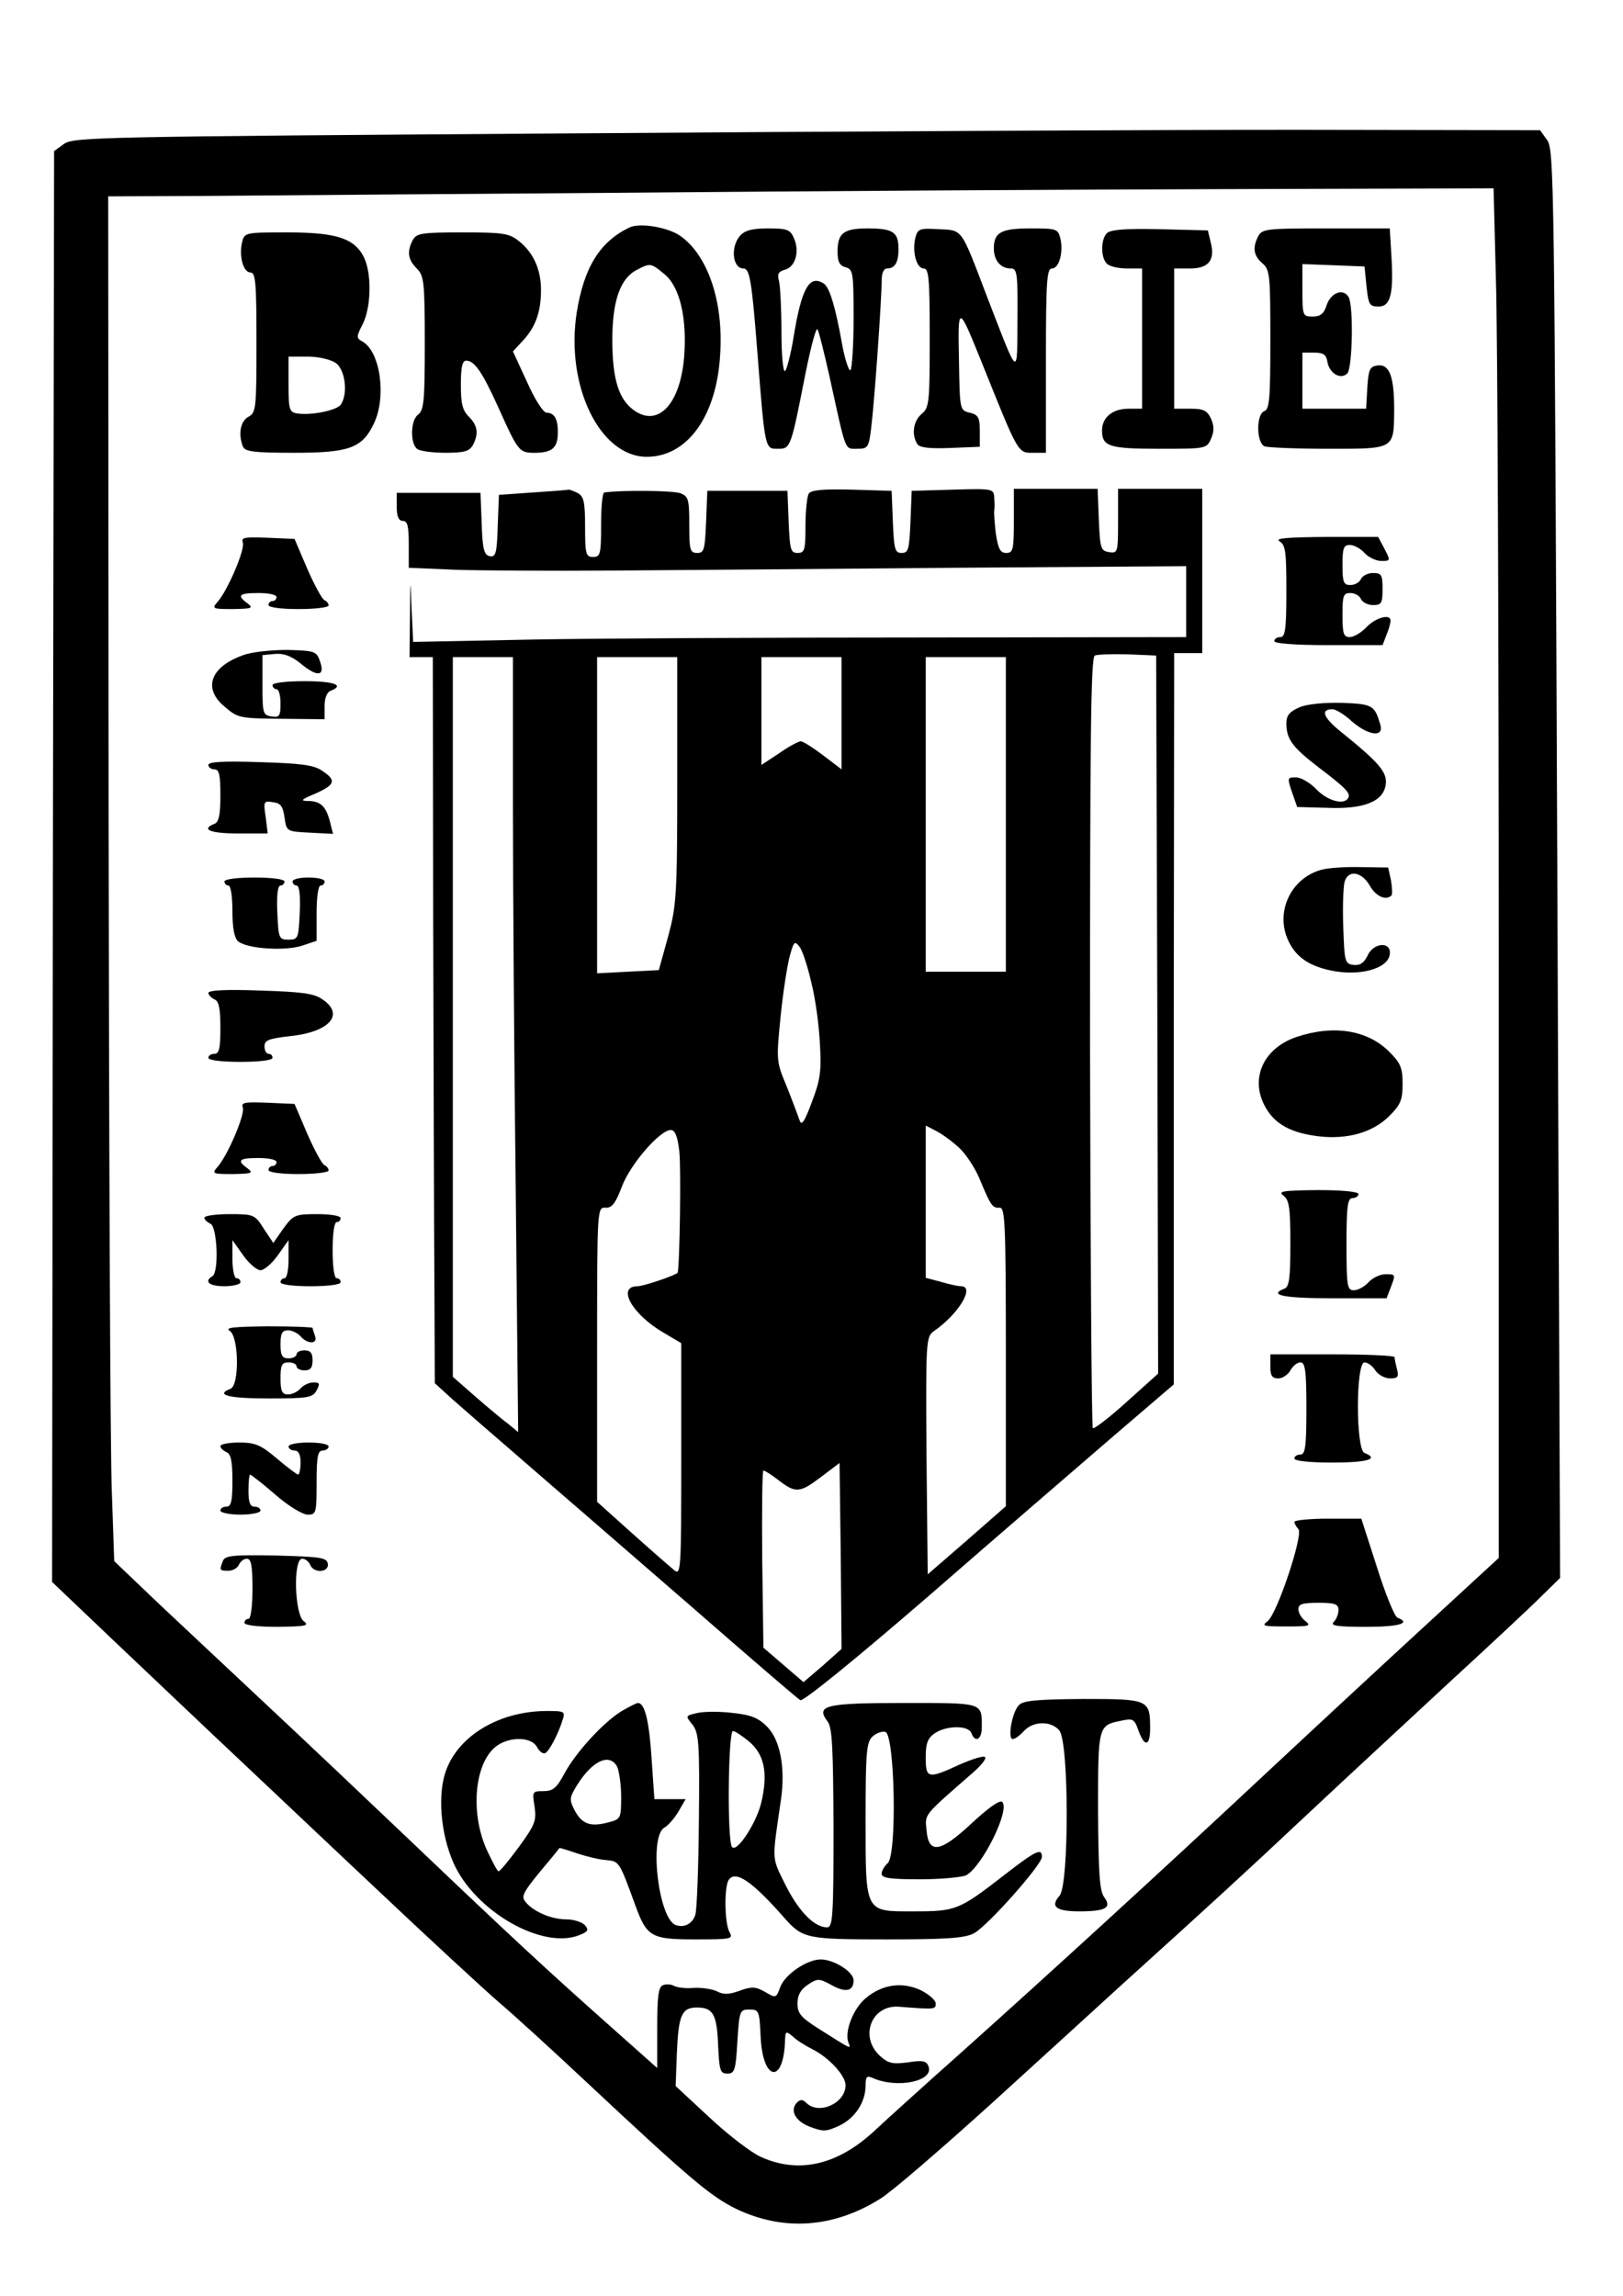 <?xml version="1.0" standalone="no"?>
<!DOCTYPE svg PUBLIC "-//W3C//DTD SVG 20010904//EN"
 "http://www.w3.org/TR/2001/REC-SVG-20010904/DTD/svg10.dtd">
<svg version="1.0" xmlns="http://www.w3.org/2000/svg"
 width="405pt" height="573pt" viewBox="0 0 405 573"
 preserveAspectRatio="xMidYMid meet">
<g transform="translate(0,573) scale(0.1,-0.1)"
fill="#000000" stroke="none">
<path d="M1405 5397 c-1151 -8 -1221 -9 -1245 -26 l-25 -18 -3 -1786 -2 -1785
167 -159 c93 -88 220 -209 284 -269 64 -60 223 -211 355 -335 131 -124 271
-253 309 -286 39 -33 134 -120 213 -194 267 -250 315 -290 380 -322 118 -56
243 -47 359 26 28 17 154 126 280 240 125 114 269 245 318 290 233 211 301
273 465 427 97 91 257 239 355 330 99 91 202 187 229 214 l49 48 -7 1782 c-7
1697 -8 1782 -25 1806 l-18 25 -609 1 c-335 0 -1158 -4 -1829 -9z m2328 -369
c4 -128 7 -897 7 -1710 l0 -1476 -177 -163 c-98 -90 -277 -256 -398 -369 -279
-261 -556 -514 -766 -702 -90 -80 -186 -167 -214 -193 -93 -88 -191 -111 -286
-68 -25 11 -83 56 -129 99 l-84 78 3 81 c4 96 12 115 50 115 40 0 50 -16 53
-95 3 -62 5 -70 23 -70 18 0 21 8 25 80 5 77 6 80 30 80 24 0 25 -3 28 -67 5
-113 58 -121 61 -9 1 22 2 23 19 9 9 -9 31 -23 49 -32 42 -21 83 -66 83 -90 0
-45 -67 -75 -98 -44 -9 9 -15 9 -23 1 -19 -19 -5 -47 33 -61 32 -12 40 -12 72
3 40 19 66 59 66 101 0 21 3 25 18 18 61 -27 153 -8 139 29 -5 14 -15 16 -52
10 -39 -5 -49 -2 -70 17 -51 48 -20 127 48 122 90 -7 92 -7 92 8 0 8 -17 23
-37 33 -46 22 -97 15 -138 -20 -31 -26 -53 -83 -43 -110 7 -18 10 -19 -74 34
-44 28 -53 38 -53 63 0 21 8 35 26 47 24 16 28 16 59 -1 36 -20 55 -15 55 12
0 21 -49 52 -82 52 -34 0 -89 -37 -101 -69 -10 -28 -11 -28 -38 -12 -23 13
-33 14 -63 3 -27 -10 -41 -10 -56 -2 -12 6 -38 10 -58 9 -21 -2 -43 1 -50 5
-7 4 -19 5 -27 2 -12 -4 -15 -27 -15 -106 l0 -101 -127 113 c-145 129 -232
209 -493 458 -102 97 -259 246 -350 331 -90 84 -214 201 -275 258 l-110 105
-6 175 c-4 97 -7 863 -8 1704 l-1 1527 238 1 c130 1 602 5 1047 8 446 4 1116
8 1491 9 l681 2 6 -232z"/>
<path d="M1570 5162 c-74 -36 -113 -100 -131 -213 -28 -182 58 -359 175 -359
101 0 174 101 183 254 9 132 -30 248 -99 297 -31 22 -102 34 -128 21z m89
-117 c38 -32 56 -111 48 -208 -10 -114 -63 -172 -122 -133 -41 27 -57 79 -57
178 0 98 20 154 62 175 33 17 34 17 69 -12z"/>
<path d="M1847 5142 c-25 -28 -19 -82 8 -82 16 0 21 -31 35 -210 19 -244 19
-240 51 -240 32 0 32 0 70 193 13 64 26 112 29 105 4 -7 17 -60 30 -118 42
-191 37 -180 69 -180 27 0 29 3 35 53 8 63 26 319 26 365 0 21 5 32 14 32 20
0 29 17 28 53 -1 38 -15 47 -77 47 -60 0 -75 -12 -75 -58 0 -25 5 -35 20 -39
19 -5 20 -14 20 -129 0 -67 -4 -125 -8 -128 -4 -2 -14 28 -21 67 -16 90 -31
140 -45 149 -36 24 -56 -11 -76 -135 -7 -43 -17 -80 -21 -83 -5 -3 -9 41 -9
98 0 57 -3 113 -6 126 -5 18 -2 24 15 29 26 7 37 46 22 79 -9 21 -17 24 -64
24 -40 0 -58 -5 -70 -18z"/>
<path d="M2284 5136 c-8 -35 3 -76 21 -76 13 0 15 -27 15 -173 0 -160 -1 -174
-20 -190 -21 -17 -26 -52 -11 -75 5 -9 29 -12 82 -10 l74 3 0 40 c0 33 -4 40
-25 45 -25 6 -25 7 -27 130 -3 141 -2 141 55 0 96 -239 91 -230 133 -230 l29
0 0 230 c0 196 2 230 15 230 18 0 29 41 21 75 -6 24 -10 25 -74 25 -74 0 -92
-10 -92 -50 0 -30 17 -50 42 -50 16 0 18 -11 17 -127 -1 -147 4 -150 -75 54
-67 176 -61 168 -121 171 -49 3 -53 1 -59 -22z"/>
<path d="M2762 5148 c-15 -15 -16 -60 0 -76 7 -7 29 -12 50 -12 l38 0 0 -175
0 -175 -34 0 c-40 0 -66 -22 -66 -54 0 -40 17 -46 142 -46 117 0 119 0 130 25
8 19 8 31 0 50 -10 21 -19 25 -52 25 l-40 0 0 175 0 175 40 0 c46 0 63 21 51
66 l-7 29 -120 3 c-84 2 -123 -1 -132 -10z"/>
<path d="M3140 5141 c-15 -29 -12 -49 10 -68 19 -16 20 -30 20 -191 0 -144 -2
-174 -15 -178 -21 -8 -20 -80 1 -88 9 -3 80 -6 159 -6 167 0 163 -2 164 99 0
82 -12 113 -42 109 -19 -3 -22 -10 -25 -55 l-3 -53 -80 0 -79 0 0 70 0 70 29
0 c23 0 30 -5 33 -21 4 -30 33 -48 50 -31 13 13 16 171 3 191 -13 22 -43 11
-54 -19 -7 -23 -16 -30 -35 -30 -25 0 -26 2 -26 65 l0 66 78 -3 77 -3 5 -50
c5 -45 7 -50 30 -50 30 0 38 31 32 128 l-4 67 -159 0 c-146 0 -159 -1 -169
-19z"/>
<path d="M604 5125 c-8 -34 3 -75 21 -75 13 0 15 -27 15 -175 0 -164 -1 -175
-20 -185 -20 -11 -26 -43 -14 -74 5 -13 26 -16 128 -16 138 0 170 12 199 73
32 67 16 180 -29 205 -15 8 -15 12 1 43 21 41 23 124 4 165 -23 49 -69 64
-191 64 -106 0 -108 0 -114 -25z m234 -301 c23 -16 31 -75 13 -103 -9 -15 -73
-28 -108 -23 -21 3 -23 9 -23 73 l0 69 48 0 c27 0 57 -7 70 -16z"/>
<path d="M1030 5131 c-15 -29 -12 -49 10 -71 18 -18 20 -33 20 -186 0 -144 -2
-168 -17 -179 -19 -14 -20 -74 -1 -86 7 -5 39 -9 70 -9 47 0 59 4 68 19 15 29
12 49 -10 71 -16 16 -20 33 -20 80 0 44 4 60 13 60 21 0 40 -27 82 -120 48
-107 51 -110 89 -110 43 0 57 12 58 47 1 36 -8 53 -28 53 -8 0 -29 32 -49 77
l-35 76 24 26 c32 34 46 72 46 127 0 52 -19 94 -56 123 -24 19 -40 21 -140 21
-102 0 -114 -2 -124 -19z"/>
<path d="M1330 4501 l-85 -6 -3 -78 c-2 -68 -5 -78 -20 -75 -14 3 -18 17 -20
81 l-3 77 -104 0 -105 0 0 -35 c0 -24 5 -35 15 -35 12 0 15 -13 15 -58 l0 -59
118 -5 c64 -2 236 -3 382 -2 146 1 529 4 853 7 l587 4 0 -88 0 -89 -662 -1
c-365 0 -799 -2 -965 -5 l-302 -6 -4 84 c-3 80 -3 79 -4 -19 l-1 -103 29 0 29
0 1 -657 c1 -362 2 -770 3 -907 l1 -248 45 -41 c25 -22 111 -97 191 -166 80
-69 262 -227 405 -351 142 -124 264 -229 271 -233 7 -4 133 98 325 264 172
150 379 328 460 398 l147 126 0 913 1 912 35 0 35 0 0 205 0 205 -105 0 -105
0 0 -81 c0 -78 -1 -80 -22 -77 -21 3 -23 9 -26 81 l-3 77 -104 0 -105 0 0 -80
c0 -72 -2 -80 -19 -80 -15 0 -20 10 -26 48 -3 26 -5 52 -4 58 1 5 1 19 0 32
-1 22 -3 23 -103 20 l-103 -3 -3 -77 c-3 -69 -5 -78 -22 -78 -17 0 -19 9 -22
78 l-3 77 -99 3 c-73 2 -102 -1 -108 -10 -4 -7 -8 -43 -8 -80 0 -61 -2 -68
-20 -68 -17 0 -19 8 -22 78 l-3 77 -100 0 -100 0 -3 -77 c-3 -70 -5 -78 -22
-78 -18 0 -20 7 -20 70 0 64 -2 71 -22 79 -18 7 -148 8 -190 2 -5 -1 -8 -37
-8 -81 0 -73 -2 -80 -20 -80 -18 0 -20 7 -20 75 0 63 -3 76 -19 85 -11 5 -21
9 -23 8 -2 -1 -41 -4 -88 -7z m1558 -1303 l2 -896 -79 -71 c-43 -39 -81 -68
-84 -65 -3 4 -6 437 -7 964 0 767 2 959 12 964 7 3 45 4 83 3 l70 -3 3 -896z
m-1608 525 c0 -203 3 -638 7 -967 l6 -600 -24 20 c-14 10 -51 41 -82 68 l-57
50 0 898 0 898 75 0 75 0 0 -367z m410 60 c0 -289 -2 -313 -23 -391 l-23 -83
-77 -4 -77 -4 0 394 0 395 100 0 100 0 0 -307z m410 167 l0 -140 -46 35 c-25
19 -50 35 -56 35 -5 0 -30 -13 -54 -30 l-44 -29 0 134 0 135 100 0 100 0 0
-140z m410 -252 l0 -393 -100 0 -100 0 0 393 0 392 100 0 100 0 0 -392z m-485
-422 c10 -39 19 -107 21 -151 4 -68 1 -90 -20 -145 -19 -51 -26 -61 -31 -45
-4 11 -18 49 -32 84 -26 62 -26 65 -15 175 6 61 17 129 23 151 10 36 12 38 25
21 7 -10 20 -50 29 -90z m372 -414 c16 -16 37 -49 47 -73 28 -67 32 -74 50
-73 14 2 16 -34 16 -372 l0 -373 -97 -85 -98 -85 -3 296 c-2 284 -1 296 17
310 63 43 105 113 69 113 -7 0 -30 5 -50 11 l-38 10 0 190 0 190 29 -15 c16
-9 42 -28 58 -44z m-702 -4 c5 -39 1 -291 -4 -304 -3 -6 -85 -34 -100 -34 -53
0 -14 -70 65 -116 l44 -26 0 -290 c0 -275 -1 -290 -17 -277 -10 8 -57 49 -105
92 l-88 79 0 367 c0 367 0 368 21 367 16 -1 25 11 41 53 21 56 95 141 122 141
10 0 17 -16 21 -52z m358 -1285 l-48 -41 -50 43 -50 43 -3 221 c-1 121 0 221
3 221 4 0 21 -11 39 -25 42 -32 52 -31 106 10 l45 34 3 -232 2 -232 -47 -42z"/>
<path d="M606 4376 c6 -17 -38 -120 -63 -148 -15 -17 -13 -18 38 -18 47 1 52
2 37 14 -28 20 -22 26 27 26 25 0 45 -4 45 -10 0 -5 -4 -10 -10 -10 -5 0 -10
-4 -10 -10 0 -6 32 -10 75 -10 41 0 75 4 75 9 0 5 -5 11 -10 13 -6 2 -25 37
-43 78 l-32 75 -68 3 c-56 2 -66 1 -61 -12z"/>
<path d="M3193 4379 c15 -9 17 -26 17 -124 0 -96 -3 -115 -15 -115 -8 0 -15
-4 -15 -10 0 -6 52 -10 135 -10 l135 0 10 26 c6 14 10 30 10 35 0 18 -37 8
-60 -16 -13 -14 -32 -25 -42 -25 -15 0 -18 8 -18 55 0 49 2 55 20 55 11 0 23
-7 26 -15 4 -8 17 -15 30 -15 21 0 24 4 24 40 0 36 -3 40 -24 40 -13 0 -26 -7
-30 -15 -3 -8 -15 -15 -26 -15 -17 0 -20 6 -20 50 0 42 3 50 18 50 11 0 27 -9
37 -20 10 -11 29 -20 42 -20 23 0 23 1 8 30 l-16 30 -132 0 c-94 -1 -127 -3
-114 -11z"/>
<path d="M607 4095 c-82 -29 -102 -83 -46 -129 34 -29 36 -29 161 -30 l88 -1
0 33 c0 20 6 35 15 38 36 14 9 24 -65 24 -47 0 -80 -4 -80 -10 0 -5 5 -10 10
-10 6 0 10 -16 10 -36 0 -31 -3 -35 -22 -32 -22 3 -23 8 -23 78 l0 75 31 3
c22 2 40 -5 62 -22 42 -36 64 -35 51 2 -9 27 -12 28 -82 30 -40 0 -89 -5 -110
-13z"/>
<path d="M3243 3965 c-25 -11 -33 -20 -33 -40 0 -40 15 -60 83 -112 67 -51 78
-63 71 -75 -11 -18 -52 -6 -79 22 -16 17 -39 30 -51 30 -22 0 -22 -1 -10 -37
l13 -37 74 -2 c93 -4 142 16 147 59 4 30 -18 55 -111 130 -45 36 -53 57 -22
57 8 0 30 -13 48 -30 43 -37 82 -41 71 -7 -14 47 -19 50 -95 53 -45 1 -87 -3
-106 -11z"/>
<path d="M520 3821 c0 -6 7 -11 15 -11 12 0 15 -14 15 -65 0 -49 -4 -67 -15
-71 -35 -14 -10 -24 59 -24 l74 0 -5 41 c-6 39 -5 41 18 37 19 -2 25 -10 29
-38 5 -35 5 -35 63 -38 l58 -3 -7 28 c-10 40 -23 53 -53 54 -23 0 -21 3 17 19
49 22 52 33 15 57 -20 14 -54 18 -155 21 -90 3 -128 1 -128 -7z"/>
<path d="M3296 3559 c-70 -20 -109 -94 -87 -162 17 -49 50 -76 112 -89 71 -15
142 4 147 40 5 33 -41 31 -56 -4 -9 -18 -19 -24 -35 -22 -21 3 -22 8 -25 93
-2 50 0 100 3 113 8 32 42 28 63 -8 15 -27 40 -38 54 -25 3 3 2 20 -1 38 l-7
32 -69 1 c-39 1 -83 -2 -99 -7z"/>
<path d="M560 3530 c0 -5 5 -10 10 -10 6 0 10 -28 10 -64 0 -43 5 -67 14 -75
22 -19 118 -25 160 -11 l36 12 0 69 c0 39 4 69 10 69 6 0 10 5 10 10 0 6 -18
10 -40 10 -22 0 -40 -4 -40 -10 0 -5 5 -10 10 -10 7 0 10 -25 8 -67 -3 -65 -4
-68 -28 -68 -24 0 -25 3 -28 68 -2 42 1 67 8 67 5 0 10 5 10 10 0 6 -32 10
-75 10 -43 0 -75 -4 -75 -10z"/>
<path d="M520 3252 c0 -5 7 -12 15 -16 11 -4 15 -22 15 -71 0 -51 -3 -65 -15
-65 -8 0 -15 -4 -15 -10 0 -6 33 -10 80 -10 47 0 80 4 80 10 0 6 -4 10 -10 10
-5 0 -10 8 -10 19 0 15 11 19 62 25 101 10 140 55 81 93 -20 14 -54 18 -155
21 -82 3 -128 1 -128 -6z"/>
<path d="M3235 3142 c-85 -29 -118 -108 -75 -179 24 -40 64 -61 132 -69 71 -8
134 10 175 51 28 28 33 40 33 80 0 40 -5 52 -33 80 -55 55 -140 68 -232 37z"/>
<path d="M606 2966 c6 -17 -38 -120 -63 -148 -15 -17 -13 -18 38 -18 47 1 52
2 37 14 -28 20 -22 26 27 26 25 0 45 -4 45 -10 0 -5 -4 -10 -10 -10 -5 0 -10
-4 -10 -10 0 -6 32 -10 75 -10 41 0 75 4 75 9 0 5 -5 11 -10 13 -6 2 -25 37
-43 78 l-32 75 -68 3 c-56 2 -66 1 -61 -12z"/>
<path d="M3203 2746 c14 -11 17 -30 17 -120 0 -86 -3 -108 -15 -112 -41 -16
-2 -24 120 -24 l135 0 10 26 c13 34 13 34 -13 34 -13 0 -32 -9 -42 -20 -10
-11 -26 -20 -37 -20 -16 0 -18 10 -18 115 0 96 3 115 15 115 8 0 15 5 15 10 0
6 -41 10 -102 10 -88 -1 -100 -3 -85 -14z"/>
<path d="M510 2691 c0 -5 7 -11 15 -15 17 -6 22 -121 5 -131 -22 -13 -8 -25
30 -25 22 0 40 5 40 10 0 6 -4 10 -10 10 -5 0 -10 21 -10 47 l0 48 27 -38 c14
-20 34 -37 43 -37 9 0 29 17 43 37 l27 38 0 -48 c0 -26 -4 -47 -10 -47 -5 0
-10 -4 -10 -10 0 -6 32 -10 75 -10 43 0 75 4 75 10 0 6 -4 10 -10 10 -6 0 -10
30 -10 70 0 40 4 70 10 70 6 0 10 5 10 10 0 6 -26 10 -58 10 -56 0 -60 -2 -85
-36 l-25 -36 -24 36 c-22 35 -25 36 -85 36 -35 0 -63 -4 -63 -9z"/>
<path d="M573 2409 c23 -14 25 -136 2 -145 -39 -15 -5 -24 95 -24 99 0 110 2
120 20 9 17 8 20 -8 20 -11 0 -25 -7 -32 -15 -7 -8 -21 -15 -31 -15 -15 0 -19
8 -19 40 0 33 3 40 20 40 11 0 20 -4 20 -10 0 -5 9 -10 20 -10 15 0 20 7 20
25 0 18 -5 25 -20 25 -11 0 -20 -4 -20 -10 0 -5 -9 -10 -20 -10 -16 0 -20 7
-20 35 0 28 4 35 19 35 10 0 24 -7 31 -15 17 -20 44 -20 36 1 -3 9 -6 18 -6
20 0 2 -51 4 -112 4 -82 -1 -108 -3 -95 -11z"/>
<path d="M3170 2320 c0 -23 4 -30 20 -30 10 0 24 9 30 20 6 11 17 20 25 20 12
0 15 -21 15 -115 0 -96 -3 -115 -15 -115 -8 0 -15 -4 -15 -10 0 -6 38 -10 95
-10 87 0 118 9 80 24 -22 8 -22 226 0 226 8 0 20 -9 27 -20 7 -11 24 -20 37
-20 19 0 22 4 17 23 -3 12 -6 25 -6 30 0 4 -70 7 -155 7 l-155 0 0 -30z"/>
<path d="M550 2121 c0 -5 7 -11 15 -15 11 -4 15 -22 15 -71 0 -51 -3 -65 -15
-65 -8 0 -15 -4 -15 -10 0 -5 23 -10 50 -10 28 0 50 5 50 10 0 6 -7 10 -15 10
-11 0 -15 11 -15 40 0 22 2 40 4 40 2 0 31 -22 63 -50 32 -28 68 -50 81 -50
21 0 22 4 22 80 0 64 3 80 15 80 8 0 15 5 15 10 0 6 -22 10 -50 10 -27 0 -50
-4 -50 -10 0 -5 7 -10 15 -10 10 0 15 -10 15 -30 0 -16 -3 -30 -6 -30 -3 0
-27 18 -53 40 -40 34 -54 40 -94 40 -26 0 -47 -4 -47 -9z"/>
<path d="M3230 1932 c0 -4 5 -13 10 -18 13 -13 -53 -212 -77 -230 -16 -12 -10
-13 47 -13 56 0 63 1 48 13 -10 7 -18 21 -18 30 0 13 10 16 50 16 41 0 50 -3
50 -18 0 -10 -5 -23 -12 -30 -9 -9 8 -12 80 -12 83 0 115 9 79 23 -7 3 -30 59
-51 126 l-39 121 -83 0 c-46 0 -84 -4 -84 -8z"/>
<path d="M556 1834 c-9 -23 -8 -24 14 -24 11 0 23 7 26 15 4 8 12 15 20 15 11
0 14 -18 14 -75 0 -43 -4 -75 -10 -75 -5 0 -10 -4 -10 -10 0 -6 34 -10 83 -10
70 1 80 3 65 14 -23 17 -27 156 -4 156 8 0 16 -7 20 -15 8 -22 48 -20 44 3 -3
15 -19 17 -129 20 -109 2 -128 0 -133 -14z"/>
<path d="M2542 1474 c-17 -18 -28 -84 -15 -84 6 0 18 9 28 20 23 25 67 26 88
2 25 -27 25 -386 1 -413 -24 -27 -9 -39 49 -39 67 0 82 9 62 36 -11 15 -14 59
-15 215 0 214 0 213 59 225 28 6 32 4 42 -25 15 -42 29 -39 29 5 0 73 -3 74
-168 74 -117 -1 -150 -4 -160 -16z"/>
<path d="M1550 1459 c-45 -28 -114 -103 -142 -156 -19 -35 -28 -43 -52 -43
-28 0 -28 -1 -22 -39 5 -35 1 -45 -39 -100 -25 -34 -47 -61 -51 -61 -3 0 -16
25 -30 55 -42 95 -29 220 27 259 34 23 86 21 99 -4 6 -11 15 -18 21 -15 11 7
33 50 43 83 7 21 4 22 -39 22 -116 0 -218 -59 -251 -146 -23 -59 -15 -160 18
-234 54 -120 220 -215 312 -180 23 9 26 13 16 25 -7 8 -28 15 -47 15 -37 0
-82 19 -102 44 -11 13 -5 24 35 73 27 32 49 59 50 61 0 1 20 -5 43 -13 24 -8
57 -16 73 -17 33 -3 33 -2 73 -112 29 -80 40 -86 150 -86 92 0 95 1 85 19 -12
23 -13 110 -2 129 17 26 59 -3 139 -94 46 -52 55 -54 256 -54 147 0 194 3 217
15 33 17 170 171 170 191 0 23 -15 16 -96 -47 -111 -86 -119 -89 -223 -89
-124 0 -121 -7 -121 232 0 159 2 189 16 203 9 9 24 15 33 13 24 -5 30 -308 6
-328 -8 -7 -15 -19 -15 -26 0 -11 21 -14 96 -14 52 0 104 5 115 10 40 22 110
163 90 183 -6 6 -35 -15 -76 -53 -79 -74 -108 -78 -113 -17 -4 41 -9 34 118
145 19 17 32 33 28 37 -4 4 -32 -5 -64 -19 -78 -36 -84 -35 -84 18 0 35 5 48
22 60 29 20 84 21 92 1 9 -25 26 -17 26 14 0 63 5 61 -195 61 -196 0 -220 -6
-190 -46 12 -15 14 -66 15 -266 0 -221 -2 -248 -16 -248 -32 0 -71 40 -104
106 -35 71 -34 56 -11 214 11 78 -2 146 -33 179 -22 23 -40 31 -86 36 -33 4
-73 4 -90 0 -30 -7 -30 -7 -12 -29 16 -21 18 -45 16 -239 -1 -119 -5 -225 -9
-236 -7 -22 -28 -33 -49 -25 -43 16 -67 222 -28 243 9 5 25 23 35 40 l18 31
-39 0 -39 0 -7 101 c-6 94 -17 139 -34 139 -4 0 -23 -10 -42 -21z m319 -75
c38 -32 48 -78 31 -151 -11 -50 -60 -126 -73 -113 -13 12 -10 290 2 290 5 0
23 -12 40 -26z m-329 -63 c5 -11 10 -45 10 -75 0 -54 -1 -56 -32 -64 -45 -12
-66 -4 -84 30 -14 27 -13 32 6 63 38 61 81 81 100 46z"/>
</g>
</svg>
